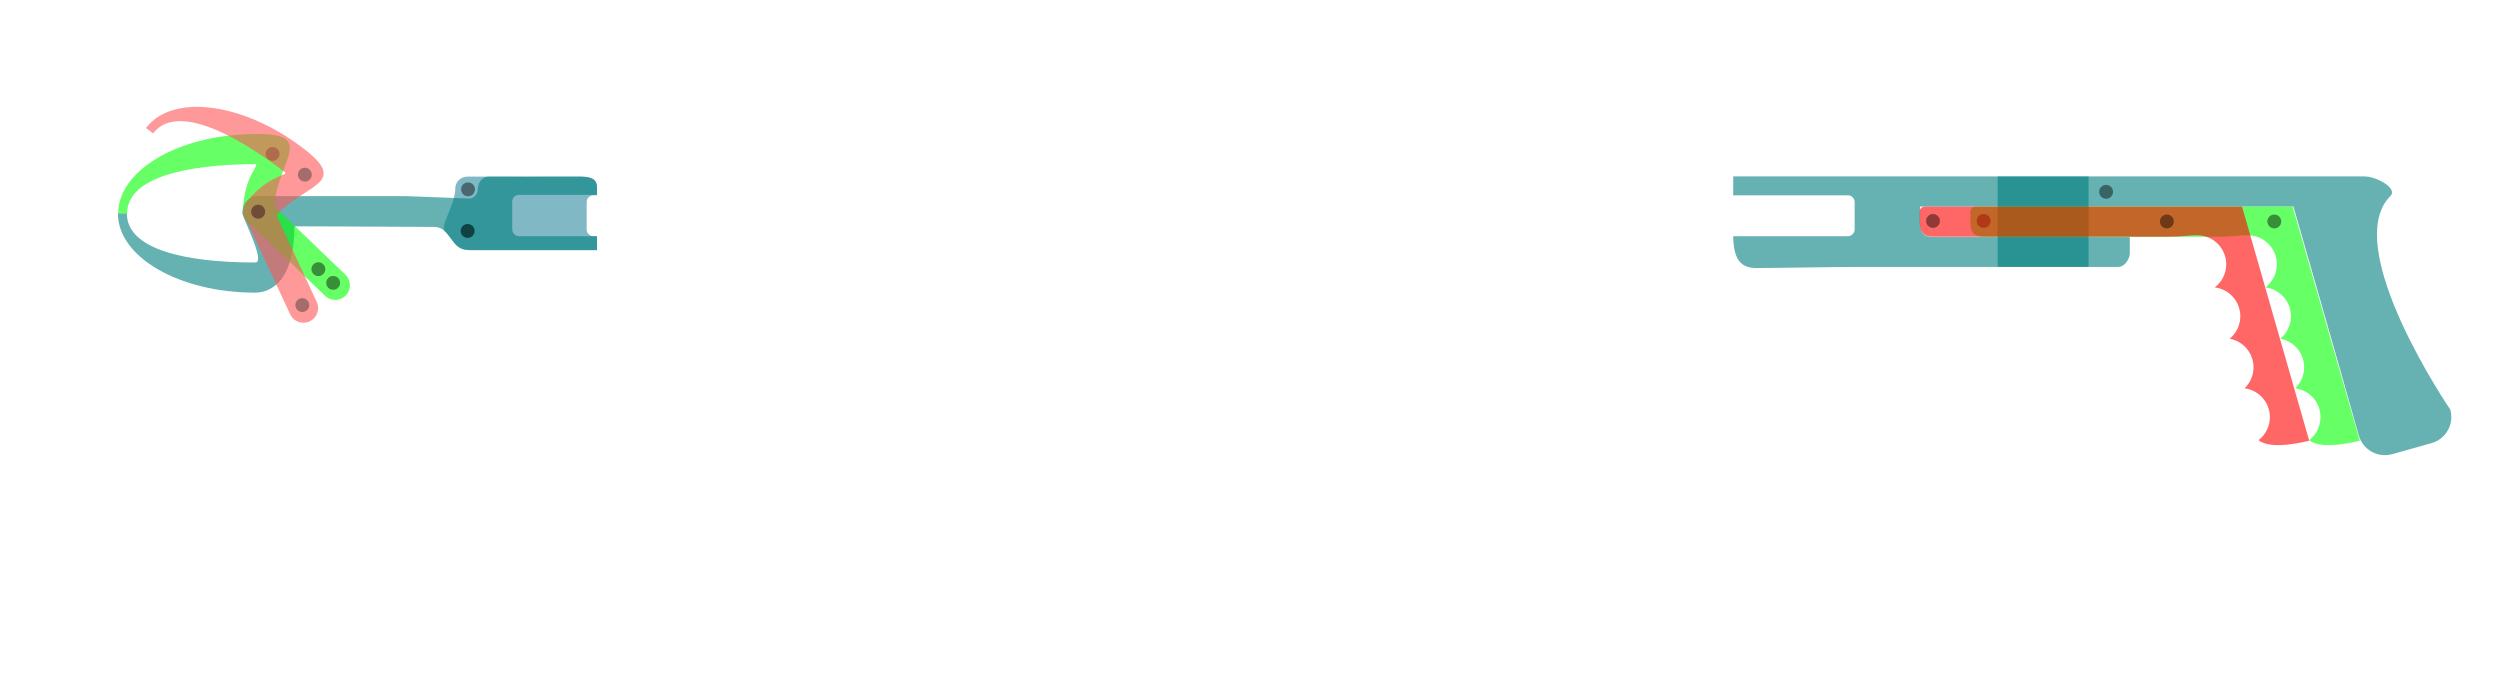 <?xml version="1.0" encoding="UTF-8" standalone="no"?>
<!-- Created with Inkscape (http://www.inkscape.org/) -->

<svg
   width="1100mm"
   height="300mm"
   viewBox="0 0 1100 300"
   version="1.1"
   id="svg5"
   sodipodi:docname="litter-picker.svg"
   inkscape:version="1.2.2 (732a01da63, 2022-12-09)"
   xmlns:inkscape="http://www.inkscape.org/namespaces/inkscape"
   xmlns:sodipodi="http://sodipodi.sourceforge.net/DTD/sodipodi-0.dtd"
   xmlns="http://www.w3.org/2000/svg"
   xmlns:svg="http://www.w3.org/2000/svg">
  <sodipodi:namedview
     id="namedview7"
     pagecolor="#ffffff"
     bordercolor="#000000"
     borderopacity="0.25"
     inkscape:showpageshadow="2"
     inkscape:pageopacity="0.0"
     inkscape:pagecheckerboard="0"
     inkscape:deskcolor="#d1d1d1"
     inkscape:document-units="mm"
     showgrid="true"
     inkscape:zoom="0.65967465"
     inkscape:cx="660.17392"
     inkscape:cy="901.95978"
     inkscape:window-width="2560"
     inkscape:window-height="1334"
     inkscape:window-x="-11"
     inkscape:window-y="316"
     inkscape:window-maximized="1"
     inkscape:current-layer="svg5"
     showguides="true" />
  <defs
     id="defs2" />
  <g
     inkscape:label="Body"
     inkscape:groupmode="layer"
     id="layer1"
     style="display:inline">
    <g
       id="g11995"
       transform="translate(207.434)">
      <path
         id="path2148"
         style="display:inline;fill:#008080;fill-opacity:0.599;stroke-width:4.592;stroke-dasharray:18.37, 18.37"
         d="m 831.427,77.607 -276.247,-3.68e-4 v 6.248 2.078 h 50.441 c 1.662,0 3,1.338 3,3 v 12 c 0,1.662 -1.338,3 -3,3 h -50.432 c 0.105,10.294 3.366,13.998 10.132,13.998 9.647,0 34.215,-0.479 43.464,-0.479 8.98,0 106.935,0.036 115.781,0 3.339,-0.013 5.211,-4.322 5.118,-6 v -7.144 H 643.93 c -5.32,0 -6.539,-1.814 -6.539,-6.81 0,-2.514 0.043,-4.911 0.043,-6.611 h 164.25 c 0,0 19.347,67.17 28.736,100.651 1.788,6.376 8.359,10.07 14.735,8.282 l 17.263,-4.841 c 6.376,-1.788 10.071,-8.362 8.283,-14.738 0,0 -48.801,-71.545 -26.357,-93.99 3.45,-3.45 -6.424,-8.767 -11.753,-8.646 -0.368,0 -0.708,0 -1.165,0 z"
         sodipodi:nodetypes="ccccsssscsssccssccscccscc" />
      <circle
         style="display:inline;vector-effect:non-scaling-stroke;fill:#000000;fill-opacity:0.441;stroke-width:0.269;-inkscape-stroke:hairline"
         id="circle1447"
         cx="719.248"
         cy="84.397"
         r="3.05" />
    </g>
    <g
       id="g12849"
       transform="translate(-78.866)"
       style="display:inline">
      <path
         id="path12843"
         style="display:inline;fill:#2c89a0;fill-opacity:0.599;stroke-width:4.592;stroke-dasharray:18.37, 18.37"
         d="m 284.762,77.689 c -3.467,0 -5.584,2.585 -5.584,5.305 0,7.135 -7.029,16.725 -4.484,18.821 4.913,5.352 4.354,8.261 12.065,8.261 11.36,0 46.153,-0.018 54.781,0 v -4.026 -2.117 h -1.543 c -1.662,0 -3,-1.338 -3,-3 V 88.933 c 0,-1.662 1.338,-3 3,-3 h 1.543 l -0.005,-3.319 c 0,-2.498 -0.581,-4.925 -7.573,-4.925 -8.704,0 -45.819,0.089 -49.199,0 z"
         sodipodi:nodetypes="cccscccssssccscc" />
      <circle
         style="display:inline;vector-effect:non-scaling-stroke;fill:#000000;fill-opacity:0.441;stroke-width:0.269;-inkscape-stroke:hairline"
         id="circle12851"
         cx="284.801"
         cy="83.311"
         r="3.05" />
      <circle
         style="display:inline;vector-effect:non-scaling-stroke;fill:#000000;fill-opacity:0.441;stroke-width:0.269;-inkscape-stroke:hairline"
         id="circle13745"
         cx="284.625"
         cy="101.612"
         r="3.05" />
    </g>
    <g
       id="g12000"
       transform="translate(-78.866)"
       style="display:inline">
      <path
         id="rect288"
         style="display:inline;fill:#008080;fill-opacity:0.599;stroke-width:4.592;stroke-dasharray:18.37, 18.37"
         d="m 289.056,83.524 c 0.018,2.29 -2.269,4.219 -4.279,3.836 -0.517,-0.038 -26.006,-1.058 -27.446,-1.058 l -21.886,3.7e-5 -43.772,7.2e-5 c -1.748,3e-6 -3.888,1.453 -4.832,2.743 -0.958,1.31 -1.244,2.613 -1.379,4.894 0.918,3.427 10.285,21.563 5.712,21.563 -30.393,0 -56.474,-5.631 -56.485,-21.563 h -3.942 c 0.007,19.236 27.059,34.829 60.427,34.829 3.692,2e-5 17.204,-1.531 17.204,-29.186 0,0 36.183,0.103 61.62,0.267 7.175,0.046 7.219,10.193 14.978,10.193 5.895,0 53.791,-0.006 56.565,0 v -3.992 -2.117 l -34.297,-1.9e-4 c -1.662,-1e-5 -3,-1.338 -3,-3 V 88.733 c 0,-1.662 1.338,-3 3,-3 l 34.297,9.2e-5 -0.005,-3.118 c 0,-2.498 -0.581,-4.925 -7.573,-4.925 -8.704,0 -36.471,0.089 -39.851,0 -3.467,0 -5.075,3.114 -5.054,5.834 z"
         sodipodi:nodetypes="scccsscsccscsscccssssccscs" />
      <circle
         style="display:inline;vector-effect:non-scaling-stroke;fill:#000000;fill-opacity:0.441;stroke-width:0.269;-inkscape-stroke:hairline"
         id="circle11264"
         cx="192.453"
         cy="93.151"
         r="3.05" />
      <circle
         style="display:inline;vector-effect:non-scaling-stroke;fill:#000000;fill-opacity:0.441;stroke-width:0.269;-inkscape-stroke:hairline"
         id="circle12853"
         cx="284.625"
         cy="101.612"
         r="3.05" />
    </g>
    <rect
       style="display:inline;vector-effect:non-scaling-stroke;fill:#007f7f;fill-opacity:0.6;stroke-width:0.241;-inkscape-stroke:hairline"
       id="rect1915"
       width="40.003"
       height="39.788"
       x="878.962"
       y="77.645" />
  </g>
  <g
     inkscape:groupmode="layer"
     id="layer3"
     inkscape:label="Closed"
     style="display:inline">
    <g
       id="g11406"
       transform="translate(207.434,-5.859)">
      <path
         id="path18345"
         style="display:inline;vector-effect:non-scaling-stroke;fill:#00ff00;fill-opacity:0.599;stroke:none;stroke-width:1.215;stroke-dasharray:none;stroke-opacity:1;-inkscape-stroke:hairline"
         d="m 661.891,96.754 v 0.011 c -0.043,-0.004 -0.085,-0.007 -0.128,-0.009 -1.141,0.002 -2.101,0.858 -2.232,1.992 -0.004,1.493 -0.011,2.761 -0.011,4.577 0,4.846 1.631,6.704 6.231,6.704 27.26,0 98.119,0.035 103.285,0 5.301,0 8.642,-0.653 12.564,-0.653 7.06,-4.1e-4 12.783,5.723 12.783,12.782 -0.003,3.99 -1.87,7.75 -5.046,10.164 6.416,0.778 11.241,6.224 11.242,12.687 -0.002,3.832 -1.723,7.461 -4.689,9.887 6.08,1.103 10.5,6.398 10.499,12.578 -10e-4,3.491 -1.431,6.829 -3.956,9.239 6.378,0.819 11.154,6.248 11.154,12.678 -4.5e-4,3.901 -1.782,7.588 -4.839,10.013 0,0 0.004,0.254 0.093,0.321 5.87,4.424 22.052,0.048 22.052,0.048 L 801.335,96.754 Z"
         sodipodi:nodetypes="ccccsscccccccccccccc" />
      <circle
         style="vector-effect:non-scaling-stroke;fill:#000000;fill-opacity:0.441;stroke-width:0.269;-inkscape-stroke:hairline"
         id="path575"
         cx="793.258"
         cy="103.308"
         r="3.05"
         inkscape:label="circle575" />
      <circle
         style="vector-effect:non-scaling-stroke;fill:#000000;fill-opacity:0.441;stroke-width:0.269;-inkscape-stroke:hairline"
         id="circle1445"
         cx="665.361"
         cy="103.073"
         r="3.05" />
    </g>
    <g
       id="g12701"
       transform="rotate(-0.537,455.803,8511.367)"
       inkscape:transform-center-x="5.1707386"
       inkscape:transform-center-y="-6.9851804" />
    <g
       id="g441"
       transform="rotate(15.739,142.632,-193.542)"
       inkscape:transform-center-x="9.3645256"
       inkscape:transform-center-y="0.84449162">
      <path
         id="path431"
         style="display:inline;fill:#00ff00;fill-opacity:0.599;stroke-width:4.882;stroke-dasharray:19.527, 19.527"
         inkscape:transform-center-x="5.0452872"
         inkscape:transform-center-y="-6.6600999"
         d="m 181.915,57.716 c -22.971,6.573 -40.628,19.941 -46.864,33.793 l -4.9e-4,1.41e-4 c -0.025,0.054 -0.049,0.109 -0.073,0.163 -2.414,5.443 -3.063,10.957 -1.575,16.16 l 0.003,0.009 1.246,-0.356 2.537,-0.751 c -4.385,-15.325 19.15,-27.902 48.376,-36.265 2.196,-0.628 -3.323,6.403 0.216,20.652 0.043,0.287 0.103,0.57 0.182,0.849 0.058,0.198 0.125,0.392 0.2,0.584 0.016,0.057 0.03,0.111 0.046,0.167 0.002,-9.17e-4 0.018,-0.005 0.021,-0.006 0.252,0.605 0.586,1.153 0.978,1.643 0.036,0.046 0.073,0.092 0.11,0.137 0.031,0.036 0.06,0.074 0.091,0.11 10e-4,0.001 0.002,0.003 0.003,0.004 0.058,0.067 0.117,0.134 0.177,0.199 0.002,0.002 0.003,0.003 0.005,0.005 0.968,1.052 2.268,1.807 3.766,2.088 13.013,6.85 26.022,13.839 39.015,20.773 l 0.007,-0.012 c 0.704,0.452 1.489,0.764 2.311,0.917 3.51,0.651 6.883,-1.665 7.535,-5.175 0.551,-2.962 -1.017,-5.912 -3.781,-7.111 l 0.004,-0.01 -35.959,-19.188 c -0.227,-0.163 -0.471,-0.331 -0.731,-0.501 -0.268,-0.228 -0.545,-0.434 -0.829,-0.622 -0.141,-0.426 -0.31,-0.863 -0.516,-1.312 -0.068,-0.279 -0.139,-0.561 -0.219,-0.854 -2.569,-18.393 8.74,-33.251 -15.602,-26.286 z" />
      <circle
         style="display:inline;vector-effect:non-scaling-stroke;fill:#000000;fill-opacity:0.441;stroke-width:0.269;-inkscape-stroke:hairline"
         id="circle435"
         cx="248.851"
         cy="68.156"
         r="3.05"
         transform="rotate(10.279)" />
      <circle
         style="display:inline;vector-effect:non-scaling-stroke;fill:#000000;fill-opacity:0.441;stroke-width:0.269;-inkscape-stroke:hairline"
         id="circle437"
         cx="192.453"
         cy="90.315"
         r="3.05"
         transform="rotate(10.279,192.461,90.308)" />
      <circle
         style="display:inline;vector-effect:non-scaling-stroke;fill:#000000;fill-opacity:0.441;stroke-width:0.269;-inkscape-stroke:hairline"
         id="circle439"
         cx="240.374"
         cy="65.593"
         r="3.05"
         transform="rotate(10.279)" />
      <circle
         style="display:inline;vector-effect:non-scaling-stroke;fill:#000000;fill-opacity:0.441;stroke-width:0.269;-inkscape-stroke:hairline"
         id="circle12699"
         cx="199.059"
         cy="64.962"
         r="3.05"
         transform="rotate(-16.276,192.328,90.332)" />
    </g>
  </g>
  <g
     inkscape:groupmode="layer"
     id="layer2"
     inkscape:label="Open"
     style="display:inline">
    <g
       id="g11414"
       style="display:inline"
       transform="translate(180.16,-5.859)">
      <path
         id="path11408"
         style="display:inline;vector-effect:non-scaling-stroke;fill:#ff0000;fill-opacity:0.599;stroke:none;stroke-width:1.215;stroke-dasharray:none;stroke-opacity:1;-inkscape-stroke:hairline"
         d="m 666.891,96.754 v 0.011 c -0.043,-0.004 -0.085,-0.007 -0.128,-0.009 -1.141,0.002 -2.101,0.858 -2.232,1.992 -0.004,1.493 -0.011,2.761 -0.011,4.577 0,4.846 1.631,6.704 6.231,6.704 27.26,0 98.119,0.035 103.285,0 5.301,0 8.642,-0.653 12.564,-0.653 7.06,-4.1e-4 12.783,5.723 12.783,12.782 -0.003,3.99 -1.87,7.75 -5.046,10.164 6.416,0.778 11.241,6.224 11.242,12.687 -0.002,3.832 -1.723,7.461 -4.689,9.887 6.08,1.103 10.5,6.398 10.499,12.578 -10e-4,3.491 -1.431,6.829 -3.956,9.239 6.378,0.819 11.154,6.248 11.154,12.678 -4.5e-4,3.901 -1.782,7.588 -4.839,10.013 0,0 0.004,0.254 0.093,0.321 5.87,4.424 22.052,0.048 22.052,0.048 L 806.336,96.754 Z"
         sodipodi:nodetypes="ccccsscccccccccccccc" />
      <circle
         style="vector-effect:non-scaling-stroke;fill:#000000;fill-opacity:0.441;stroke-width:0.269;-inkscape-stroke:hairline"
         id="circle11410"
         cx="773.259"
         cy="103.308"
         r="3.05" />
      <circle
         style="vector-effect:non-scaling-stroke;fill:#000000;fill-opacity:0.441;stroke-width:0.269;-inkscape-stroke:hairline"
         id="circle11412"
         cx="670.362"
         cy="103.073"
         r="3.05" />
    </g>
    <g
       id="g12767"
       transform="rotate(36.988,148.824,-26.147)"
       inkscape:transform-center-x="10.318276"
       inkscape:transform-center-y="1.3436917"
       style="display:inline;fill:#ff5555">
      <path
         id="path12759"
         style="display:inline;fill:#ff5555;fill-opacity:0.599;stroke-width:4.882;stroke-dasharray:19.527, 19.527"
         inkscape:transform-center-x="5.0452872"
         inkscape:transform-center-y="-6.6600999"
         d="m 191.474,56.105 c -23.892,-0.128 -44.588,7.756 -54.456,19.305 l -5.2e-4,-4e-6 c -0.039,0.045 -0.077,0.091 -0.115,0.136 -3.843,4.548 -6.011,9.66 -6.041,15.071 l 4.3e-4,0.01 1.296,0.008 2.646,-0.01 c 0.086,-15.939 26.202,-21.417 56.601,-21.253 2.284,0.012 -4.985,5.215 -5.581,19.885 -0.04,0.287 -0.061,0.576 -0.063,0.866 1e-4,0.206 0.01,0.412 0.028,0.617 -7.5e-4,0.059 -0.003,0.115 -0.003,0.174 0.002,-3.71e-4 0.018,-2.01e-4 0.022,2.03e-4 0.167,1.508 0.817,2.856 1.785,3.898 0.002,0.002 0.003,0.003 0.005,0.005 0.968,1.052 2.268,1.807 3.766,2.088 0.035,0.004 0.07,0.007 0.105,0.01 l 38.91,20.763 0.007,-0.011 c 0.704,0.452 1.489,0.764 2.311,0.917 3.51,0.651 6.883,-1.665 7.535,-5.175 0.551,-2.962 -1.017,-5.912 -3.781,-7.111 l 0.004,-0.01 -35.959,-19.188 c -0.227,-0.163 -0.471,-0.331 -0.731,-0.501 0.013,-0.287 0.024,-0.578 0.029,-0.881 2.689,-18.376 17,-29.476 -8.319,-29.612 z" />
      <circle
         style="vector-effect:non-scaling-stroke;fill:#333333;fill-opacity:0.441;stroke-width:0.269;-inkscape-stroke:hairline"
         id="circle12761"
         cx="199.059"
         cy="64.962"
         r="3.05" />
      <circle
         style="display:inline;vector-effect:non-scaling-stroke;fill:#333333;fill-opacity:0.441;stroke-width:0.269;-inkscape-stroke:hairline"
         id="circle12763"
         cx="248.851"
         cy="68.156"
         r="3.05"
         transform="rotate(10.279)" />
      <circle
         style="display:inline;vector-effect:non-scaling-stroke;fill:#333333;fill-opacity:0.441;stroke-width:0.269;-inkscape-stroke:hairline"
         id="circle12765"
         cx="192.453"
         cy="90.315"
         r="3.05"
         transform="rotate(10.279,192.461,90.308)" />
    </g>
  </g>
</svg>

